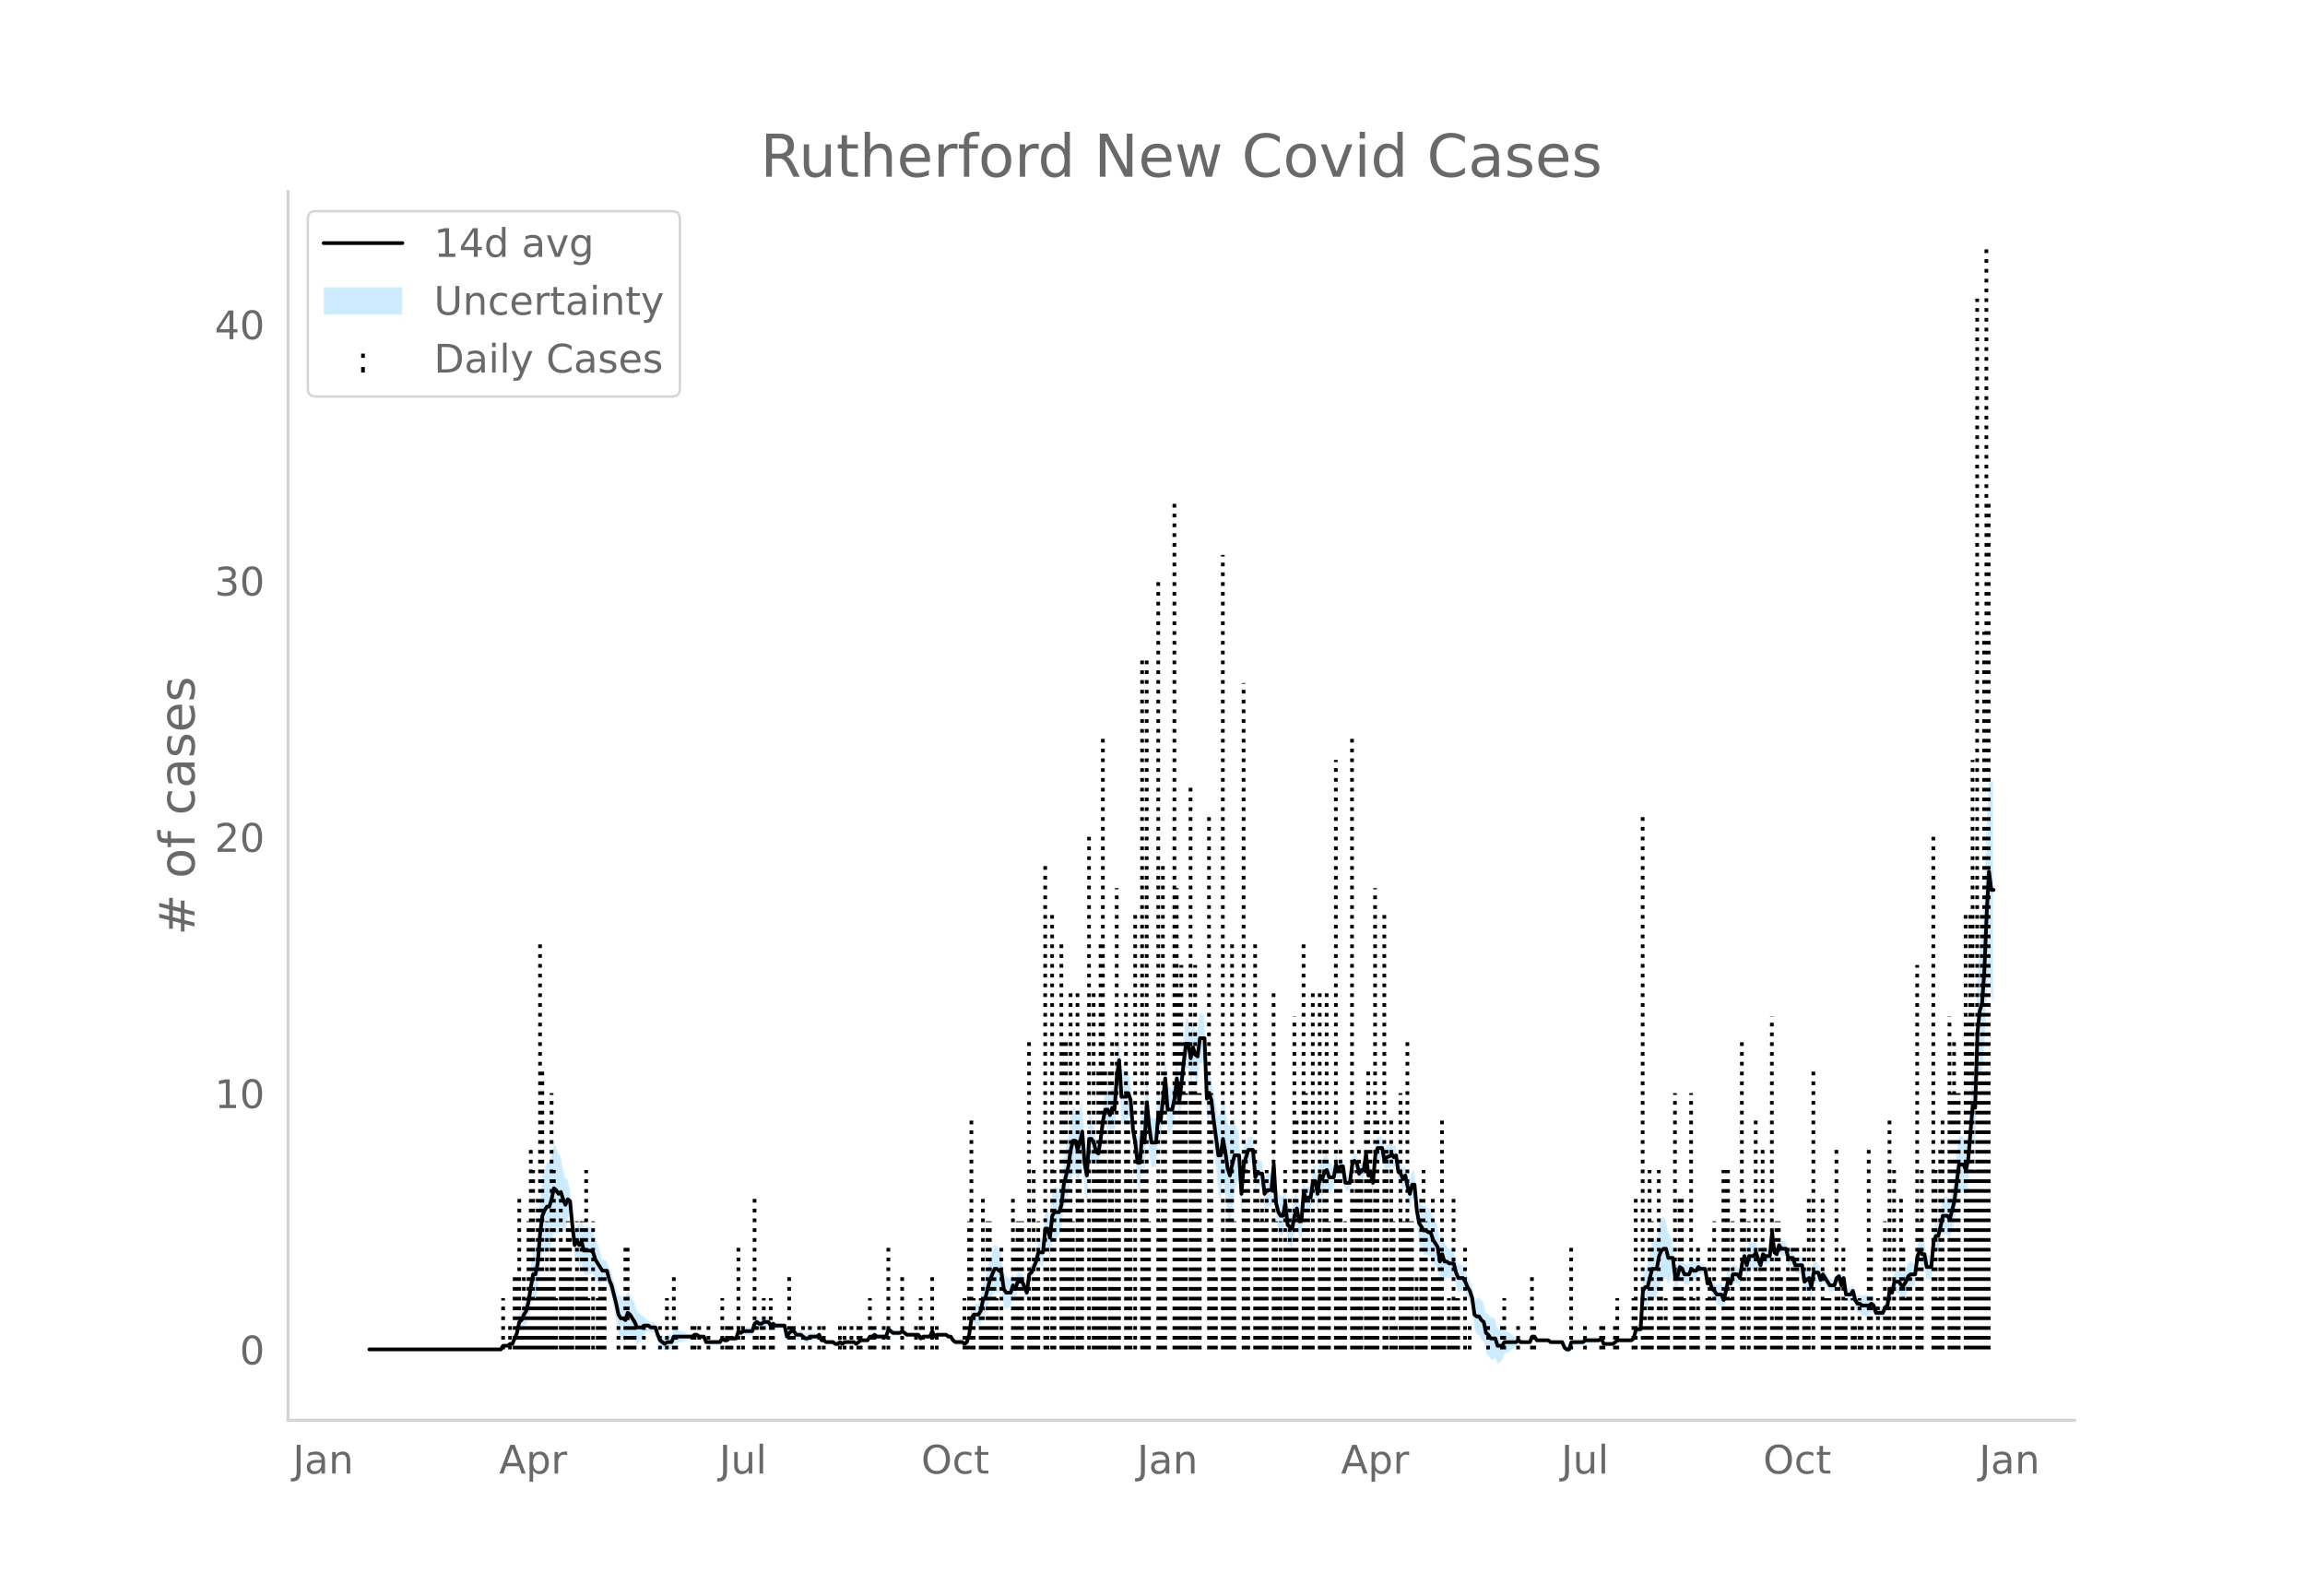 <svg height="864" viewBox="0 0 936 648" width="1248" xmlns="http://www.w3.org/2000/svg" xmlns:xlink="http://www.w3.org/1999/xlink"><defs><style>*{stroke-linecap:butt;stroke-linejoin:round}</style></defs><g id="figure_1"><path d="M0 648h936V0H0z" style="fill:#fff" id="patch_1"/><g id="axes_1"><path d="M117 576.72h725.4V77.76H117z" style="fill:none" id="patch_2"/><g id="PolyCollection_1"><defs><path d="M150.91-100.042H203.365l.937-1.09.937.143.936.094.937-.573.937.112.936-1.796.937-1.571.937-3.236.937.083.936-1.387.937-.766.937-2.796.936-4.563.937-3.652.937.98.937-3.433.936-9.803.937-5.22.937-.852.937-.678.936.18.937-2.779.937-4.496.936.066.937.052.937-2.465.937 1.136.936.401.937-4.917.937-2.553.937 8.97.936 10.14.937-.29.937 2.596.936-.811.937 4.489.937.135.937-.136.936-.306.937.052.937 2.503.937 1.035.936.267.937-.438.937-.617.936.208.937 4.06.937 2.74.937 4.253.936 4.759.937 5.67.937 2.32.936.317.937.774.937-3.27.937.373.936 1.1.937 1.08.937 1.643.937-1.105.936-1.01.937-1.965.937-1.021.936-.665.937.688.937.018.937-.018.936 3.258.937 2.37.937.86.937.946.936-.656.937.154.937.086.936-2.31.937-.178.937-.23.937-.296.936-.269.937-.351.937-.503.937-.062.936.016.937-.744.937-.156.936.598.937-.214.937-.411.937 2.641.936.214.937.146.937.104.937.073.936.048.937.025.937-1.517.936.71.937-.13.937-.898.937-.068.936-.078.937-.091.937-2.462.936.912.937-.547.937.111.937.043.936-.021.937-.087.937-2.611.937-.486.936.762h.937l.937-.762.936-.131.937-.27.937 1.43.937-.88.936.632.937-.139.937-.176.937-.234.936-.351.937 5.322.937-1.304.936-.666.937.047.937 1.584.937.017.936-.062.937.83.937.768.937.016.936-.857.937-.183.937-.282.936-.463.937-.751.937 2.328.937-.052.936.705.937.086.937.035.936-.012.937.842.937.095.937-.729.936.743.937-.821.937-.108.937-.15.936-.473.937-.06.937.695.936-.744.937-.661.937.062.937.05h.936l.937-1.28.937.16.937-.583.936.798.937.028.937.003.936-.02.937-.044.937-2.77.937.785.936.725.937-.057.937-.1.937-.157.936-.712.937.707.937.744.936-.045.937-.051.937-.057.937-.066.936-.075.937 1.539.937-.762.937.024.936.008.937-.008.937-2.145.936 2.12.937-.791h3.747l.937.75.936.002.937 1.597.937.992.937.179.936.136.937.105.937.707.937-.703.936-2.973.937-5.52.937-.505.936.685.937.514.937-.945.937-3.525.936-.096.937-2.955.937-2.868.937-1.568.936-1.78.937-.162.937.066.936-.09.937 6.105.937.942.937-.663.936-.822.937-3.848.937 1.134.937-3.362.936-.091.937-.005.937 2.175.936 2.011.937-7.705.937-.841.937-1.91.936-1.48.937-2.783.937.529.936.235.937-8.062.937.85.937 3.987.936-7.893.937-.766.937.018.937-.838.936-3.035.937-7.635.937-3.08.936-3.023.937-5.379.937-2.746.937.102.936 3.827.937-3.03.937-5.133.937 11.731.936 4.218.937-15.765.937-1.525.936-.398.937 2.622.937-.025.937-6.284.936-6.642.937-3.242.937.913.937 2.613.936-2.355.937 1.192.937-12.116.936-5.892.937 14.877.937-.137.937-.42.936-2.547.937 1.18.937 11.388.936 6.26.937 10.416.937 1.629.937-11.65.936 4.133.937-16.294.937 8.936.937 4.9.936-.31.937-.52.937-12.476.936 1.918.937-8.821.937-6.202.937 12.725.936-.775.937-1.158.937-4.343.937-7.777.936 9.664.937-7.079.937-8.454.936-6.55.937-.016.937 6.062.937-4.554.936 3.086.937.98.937-7.507.937-.524.936-1.052.937 24.531.937-1.727.936 2.875.937 9.972.937 9.217.937 9.93.936 1.534.937-6.09.937 5.553.937 7.374.936 3.382.937-5.987.937-6.482.936-4.456.937-1.08.937 14.96.937-14.047.936-4.335.937-3.447.937.094.936.088.937 10.92.937-2.279.937.84.936-.047.937 9.11.937-1.094.937.21.936.047.937-10.794.937 16.406.936 4.515.937 1.753.937-.213.937-6.343.936 9.612.937 1 .937.813.937-5.837.936-3.093.937 5.106.937-.224.936-11.96.937.614.937-.546.937.297.936-5.695.937.69.937 5.347.937-7.042.936 1.332.937-3.267.937-.671.936 2.863.937-.984.937-1.597.937-4.85.936 1.881.937-1.832.937-.647.936 6.74.937.047.937-.636.937-7.219.936-1.239.937.924.937 4.458.937-1.54.936-.069.937-6.258.937 8.93.936-.723.937 3.921.937-10.788.937-2.557.936.155.937-.08.937 5.21.937-1.449 1.873-.673v-.854l.937 1.373.936-.879.937 6.853.937.67.937 2.474.936-1.875.937 5.28.937 3.721.937-3.748.936-.242.937 11.717.937 6.683.936 2.463.937 2.014.937.158.937.383.936-.026.937 2.951.937 1.46.936.989.937 6.195.937-3.173.937 2.055.936-1.816.937.24.937-.135.937-.202.936 3.822.937 2.299.937-.18.936-.546.937 1.196.937 2.09.937 1.409.936 3.677.937 7.816.937 1.66.937.471.936 1.836.937.803.937 4.627.936.963.937 1.712.937-.155.937-.557.936 2.451.937-.686.937-.968.937-2.587.936-.369.937-.453.937-.688.936-.717.937-1 .937-1.04.937.482.936-.086.937-.11.937-.143.937-.094.936-2.063.937.048.937 1.485.936-.005.937-.01.937-.013.937-.018.936-.022.937.765H634.26l.936 2.421.937.936.937.212.937-3.004.936-.034.937-.036.937-.04.936-.045h.937l.937-.7.937.041.936.037.937.034.937.03.937-.092.936-.292.937-1.247.937 2.321.936.074.937.061.937.053.937.045.936-.744.937-.743h5.62l.937-.743.937-3 .937.371.936.22.937-12.217.937.418.936 1.217.937-2.414.937-2.423.937.78.936.365.937-4.716.937-2.029.937-1.037.936-.814.937 2.555.937-1.804.936-3.002.937 7.646.937-1.19.937-4.449.936.443.937 2.384.937.143.937.131.936-2.29.937.46.937-.52.936-2.249.937.43.937-.415.937-.597.936 6.345.937-.49.937 3.581.937 1.26.936 2.108.937.448.937.327.936 2.549.937-3.802.937-4.66.937 1.058.936-3.947.937-.251.937-.278.937 1.59.936-5.206.937-2.035.937 3.908.936-3.403.937.072.937-.161.937-2.154.936 2.314.937 1.934.937-4.906.936.57.937-.278.937-.415.937-9.166.936 8.08.937.744.937-3.777.937 1.519.936.015h.937l.937 3.78.936-.047.937-.294.937 3.32.937.268.936.228.937.195.937 6.784.937-.17.936-.412.937 4.016.937-6.25.936-.437.937-.618.937 2.837.937-2.586.936 1.039.937 1.395.937 1.42.937-.212.936-.4.937-2.982.937-.717.936 3.818.937-3.156.937 7.156.937.237.936.066.937-1.423.937 3.917.936 1.853.937.295.937 1.074.937.22.936.127.937-.261.937-1.38.937.502.936 2.18.937.108.937-.012.936-.133.937-2.963.937-.933.937-5.719.936 1.887.937-3.474.937.671.937.483.936 1.698.937.165.937-1.31.936-2.22.937-.887.937-.408.937-.745.936-7.202.937-2.014.937 1.9.937.02.936 5.108.937-.136.937-.18.936-9.94.937-1.816.937.205.937-3.111.936-3.547.937.423.937.013.936 1.724.937-3.186.937-3.107.937-6.253.936-6.328.937.22.937-.612.937 2.107.936-4.333.937-10.157.937-8.922.936 2.798.937-25.205.937-4.571.937-.356.936-10.264.937-18.212.937-11.658.937 10.066.936.986v-89.729l-.936.986-.937-4.802-.937 22.538-.937 27.877-.936 16.498-.937 5.592-.937 13.27-.937 35.753-.936-.176-.937 13.38-.937 12.145-.936 4.587-.937-2.354-.937-.612-.937.22-.936 8.54-.937 8.615-.937 4.327-.937 4.248-.936-1.25-.937.013-.937.423-.936 5.374-.937 4.323-.937.205-.937 2.645-.936 10.874-.937-.18-.937-.136-.936-5.299-.937.019-.937-1.073-.937 2.446-.936 7.666-.937-.745-.937-.408-.937.6-.936 2.24-.937 1.663-.937.166-.936-1.275-.937.482-.937.67-.937 5.448-.936-1.087-.937 7.662-.937.554-.937 1.498-.936-.134-.937-.012-.937.108-.936-3.767-.937-.985-.937.107-.937-.26-.936.126-.937.22-.937-.413-.937.295-.936-1.12-.937-3.517-.937 1.551-.936.066-.937.236-.937-6.225-.937 2.792-.936-3.616-.937.77-.937 2.964-.936-.4-.937-.21-.937-1.555-.937-1.578-.936-1.935-.937 1.874-.937-3.11-.937-.618-.936-.437-.937 5.644-.937-3.418-.936 1.075-.937 1.317-.937-6.597-.937.196-.936.228-.937.268-.937-2.628-.937-.294-.936-.047-.937-3.654h-.937l-.936.015-.937-1.455-.937 3.658-.937-.743-.936-8.275-.937 10.162-.937-.414-.937-.278-.936-.917-.937 4.014-.937-2.526-.936-3.633-.937.82-.937-.162-.937.072-.936 4.03-.937-3.525-.937 3.913-.936 6.688-.937-1.384-.937-.278-.937-.25-.936 3.486-.937-1.915-.937 4.26-.937 3.632-.936-1.911-.937.326-.937.449-.936-.867-.937-.226-.937-2.365-.937.996-.936-5.55-.937-.597-.937-.414-.937-1.057-.936.724-.937-.519-.937-1.026-.936 2.169-.937.131-.937.143-.937-2.076-.936-1.044-.937 2.985-.937.296-.937-8.708-.936-3.002-.937-1.804-.937-4.88-.936-.812-.937.449-.937 2.431-.937 5.691-.936.365-.937.78-.937 5.012-.937 5.02-.936 1.216-.937 3.392-.937 19.005-.936.22-.937.372-.937 4.433-.937.744H656.741l-.937.743-.936.743-.937.046-.937.052-.937.062-.936.073-.937-2.139-.937.24-.936-.292-.937-.092-.937.03-.937.034-.936.037-.937.04-.937.788h-.937l-.936-.044-.937-.041-.937-.037-.936-.033-.937 2.943-.937.212-.937-.551-.936-2.04h-4.684l-.937-.721-.936-.022-.937-.018-.937-.013-.937-.01-.936-.005-.937-1.49-.937.05-.936 2.397-.937-.095-.937-.143-.937-.11-.936-.086-.937-1.005-.937.448-.937-1-.936-.718-.937-.687-.937-.454-.936-.368-.937.386-.937-.968-.937-.686-.936-3.496-.937-.557-.937-.155-.937-1.262-.936-.524-.937-4.293-.937-.683-.936-1.138-.937.47-.937.174-.937-5.565-.936-2.27-.937-1.566-.937-2.369-.937-1.777-.936-.547-.937-.179-.937-2.162-.936-3.612-.937-.202-.937-.135-.937-1.247-.936-1.815-.937-3.893-.937 2.774-.937-5.698-.936-1.985-.937-1.514-.937-2.996-.936-.026-.937-1.104-.937.158-.937-.959-.936-.51-.937-3.725-.937-9.097-.936-.243-.937 3.686-.937-2.226-.937-3.64-.936 1.098-.937-1.986-.937-.817-.937-6.528-.936.607-.937-1.6v.633l-1.873.813-.937 1.526-.937-5.199-.937-.08-.936.156-.937 3.39-.937 11.513-.937-3.513-.936.764-.937-8.91-.937 7.122-.936-.07-.937 1.434-.937-4.462-.937-.563-.936 1.734-.937 7.65-.937-.637-.937.048-.936-6.641-.937-.648-.937 1.142-.936-2.58-.937 5.558-.937-1.597-.937-.984-.936-3.084-.937.816-.937 2.68-.936-1.642-.937 7.826-.937-5.06-.937.69-.936 7.685-.937.297-.937.941-.937-5.332-.936 11.827-.937-.224-.937-5.3-.936 2.853-.937 4.57-.937-.674-.937-.486-.936-8.23-.937 4.065-.937-.213-.937-1.22-.936-2.92-.937-14.815-.937 10.02-.936.047-.937.21-.937 1.88-.937-7.244-.936-.047-.937-.648-.937 2.183-.937-11.382-.936.087-.937.095-.937 2.5-.936 1.612-.937 9.742-.937-16.262-.937-1.082-.936-4.456-.937.953-.937 2.934-.936-2.565-.937-6.008-.937-4.853-.937 7.29-.936 1.534-.937-4.938-.937-4.164-.937-6.382-.936-3.072-.937 2.733-.937-24.532-.936-1.053-.937-.523-.937 7.361-.937-.508-.936-2.86-.937 4.366-.937-5.832-.937-.016-.936 8.317-.937 9.388-.937 7.789-.936-9.664-.937 8.577-.937 4.578-.937-1.158-.936-.776-.937-12.55-.937 10.153-.937 9.02-.936-4.029-.937 11.312-.937-.52-.936-.31-.937-8.48-.937-10.392-.937 16.415-.936-3.3-.937 12.137-.937 1.629-.937-5.938-.936-4.148-.937-12.4-.937-4.768-.936.427-.937-.42-.937-.137-.937-14.858-.936 7.488-.937 14.647-.937-.296-.936 3.593-.937-1.847-.937.912-.937 5.679-.936 8.226-.937 5.61-.937-1.512-.937-4.812-.936-3.372-.937-1.524-.937 13.97-.936-6.19-.937-13.543-.937 3.788-.937 2.917-.936-3.608-.937.102-.937 4.688-.937 8.003-.936 4.41-.937 4.354-.937 8.72-.936 2.912-.937-.839-.937.019-.937 2.208-.936 9.948-.937-3.448-.937.85-.937 11.267-.936.235-.937.528-.937 4.652-.936 2.98-.937 2.55-.937.646-.937 7.162-.936-2.449-.937-2.285-.937-.005-.936-.09-.937 2.584-.937-1.839-.937 2.099-.936-.823-.937-.662-.937-2.032-.937-7.276-.936-1.576-.937-1.421-.937-.162-.936 2.68-.937 2.892-.937 4.567-.937 4.478-.936 1.391-.937 5.396-.937 2.028-.937.514-.936.685-.937 2.47-.937 7.86-.936 2.973-.937.784-.937-.78-.937.106-.936.136-.937.178-.937-.494-.937-1.377-.936.003-.937-.737H380.407l-.937.694-.936-2.339-.937 2.315-.937-.008-.936.008-.937.024-.937.725-.937-1.434-.936-.076-.937-.065-.937-.058-.937-.05-.936-.045-.937-.744-.937-.779-.936.775-.937-.157-.937-.1-.937-.057-.936-.762-.937-.702-.937 3.178-.937-.045-.936-.02-.937.004-.937.028-.936-.69-.937.905-.937.16-.937 1.693h-.936l-.937.05-.937.062-.937.825-.936.744-.937-.793-.937-.06-.936-.472-.937-.15-.937-.108-.937.665-.936-.743-.937.757-.937.095-.937-.645-.936-.011-.937.034-.937.086-.936-.78-.937-.053-.937-2.132-.937.735-.936-.463-.937-.281-.937-.184-.936.63-.937.016-.937-.718-.937-.658-.936-.061-.937.016-.937-1.39-.937.048-.936.821-.937 1.67-.937-3.6-.936-.35-.937-.234-.937-.176-.937-.14-.936-.854-.937.607-.937-1.545-.937-.268-.936-.132-.937.725h-.937l-.936-.725-.937 1.001-.937 3.336-.937-.087-.936-.021-.937.043-.937.11-.937.94-.936-.574-.937 3.485-.937-.09-.936-.079-.937-.068-.937.588-.937-.129-.936-.777-.937 1.457-.937.025-.936.047-.937.073-.937.105-.937.145-.936.214-.937-1.818-.937-.412-.937-.214-.936-.889-.937-.156-.937.743-.936.016-.937-.062-.937-.502-.937-.352-.936-.269-.937-.297-.937-.23-.937-.176-.936 2.15-.937.085-.937.155-.936.83-.937-.54-.937-.628-.937-2.09-.936-2.689-.937-.018-.937.018-.937-.799-.936-.664-.937-1.022-.937-.477-.936-1.01-.937-1.105-.937-2.818-.937-1.893-.936-1.874-.937-1.114-.937 2.677-.937-.713-.936.318-.937-.655-.937-3.25-.936-2.674-.937-3.181-.937-1.72-.937-3.375-.936.209-.937-.618-.937-3.411-.936-2.706-.937-1.94-.937-3.443-.937-1.435-.936-.306-.937-.136-.937.135-.937-2.945-.936 2.163-.937-.379-.937 2.685-.936-6.214-.937-10.36-.937-4.039-.937-.457-.936-4.059-.937-4.81-.937-.979-.937-2.922-.936-1.42-.937 4.424-.937 3.168-.936.18-.937 2.295-.937 3.61-.937 9.647-.936 13.986-.937 5.487-.937.98-.937 6.755-.936 7.331-.937 4.638-.937 2.208-.936 3.073-.937 1.57-.937 5.685-.937 2.89-.936 2.664-.937.111-.937.914-.936.094-.937.142-.937 1.884H150.91z" id="m799972608f" style="stroke:#fff;stroke-opacity:.2"/></defs><g clip-path="url(#p42e0d5f705)"><use style="fill:#089fff;fill-opacity:.2;stroke:#fff;stroke-opacity:.2" xlink:href="#m799972608f" y="648"/></g></g><g id="LineCollection_1"><path clip-path="url(#p42e0d5f705)" d="M204.303 547.958v-20.814M207.113 547.958v-10.407M208.986 547.958v-31.222M209.923 547.958v-31.222M210.86 547.958v-62.444M211.797 547.958v-10.407M212.733 547.958v-31.222M213.67 547.958v-20.814M214.607 547.958v-52.037M215.543 547.958V464.7M216.48 547.958v-72.851M217.417 547.958v-20.814M218.354 547.958v-62.444M219.29 547.958V381.44M220.227 547.958V433.477M221.164 547.958v-31.222M222.1 547.958v-52.037M223.037 547.958v-31.222M223.974 547.958V443.884M224.91 547.958v-72.851M225.847 547.958v-20.814M227.72 547.958v-62.444M228.658 547.958v-41.63M229.594 547.958v-41.63M230.531 547.958v-52.037M231.468 547.958v-52.037M232.405 547.958v-31.222M234.278 547.958v-52.037M235.215 547.958v-31.222M236.151 547.958v-52.037M237.088 547.958v-52.037M238.025 547.958v-72.851M238.962 547.958v-20.814M240.835 547.958v-52.037M242.709 547.958v-20.814M243.645 547.958v-31.222M244.582 547.958v-31.222M245.519 547.958v-31.222M251.14 547.958v-10.407M253.95 547.958v-41.63M254.886 547.958v-41.63M255.823 547.958v-10.407M256.76 547.958v-10.407M257.696 547.958v-10.407M261.443 547.958v-10.407M268 547.958v-10.407M270.81 547.958v-20.814M273.62 547.958v-31.222M274.557 547.958v-10.407M281.114 547.958v-10.407M282.051 547.958v-10.407M283.924 547.958v-10.407M287.671 547.958v-10.407M293.292 547.958v-20.814M295.165 547.958v-10.407M296.102 547.958v-10.407M297.039 547.958v-10.407M299.849 547.958v-41.63M301.722 547.958v-10.407M306.406 547.958v-62.444M307.343 547.958v-10.407M309.216 547.958v-10.407M310.153 547.958v-20.814M312.963 547.958v-20.814M313.9 547.958v-10.407M320.457 547.958v-31.222M321.393 547.958v-10.407M322.33 547.958v-10.407M326.077 547.958v-10.407M328.887 547.958v-10.407M332.634 547.958v-10.407M334.508 547.958v-10.407M341.065 547.958v-10.407M342.938 547.958v-10.407M345.748 547.958v-10.407M348.558 547.958v-10.407M349.495 547.958v-10.407M353.242 547.958v-20.814M354.179 547.958v-10.407M355.116 547.958v-10.407M358.862 547.958v-10.407M360.736 547.958v-41.63M366.356 547.958v-31.222M371.977 547.958v-10.407M373.85 547.958v-20.814M374.787 547.958v-10.407M378.534 547.958v-31.222M380.407 547.958v-10.407M391.648 547.958v-20.814M392.585 547.958v-10.407M393.521 547.958v-52.037M394.458 547.958v-93.666M395.395 547.958v-20.814M398.205 547.958v-20.814M399.142 547.958v-62.444M400.078 547.958v-10.407M401.015 547.958v-52.037M401.952 547.958v-52.037M402.889 547.958v-31.222M403.825 547.958v-31.222M404.762 547.958v-20.814M406.635 547.958v-41.63M411.32 547.958v-62.444M412.256 547.958v-41.63M413.193 547.958v-52.037M414.13 547.958v-52.037M415.066 547.958v-52.037M417.876 547.958V423.07M418.813 547.958v-10.407M419.75 547.958v-72.851M420.686 547.958v-31.222M421.623 547.958v-52.037M424.433 547.958v-197.74M425.37 547.958v-41.63M427.243 547.958V371.032M428.18 547.958v-72.851M430.99 547.958V381.44M431.927 547.958V423.07M432.864 547.958V423.07M433.8 547.958V464.7M434.737 547.958V402.255M435.674 547.958v-52.037M437.547 547.958V402.255M438.484 547.958V464.7M439.42 547.958v-62.444M442.231 547.958V339.81M444.104 547.958V402.255M445.041 547.958v-72.851M445.978 547.958V433.477M446.915 547.958V381.44M447.851 547.958V298.181M448.788 547.958V433.477M450.662 547.958V433.477M451.598 547.958V423.07M452.535 547.958v-52.037M453.472 547.958V360.625M454.408 547.958v-93.666M457.219 547.958V402.255M458.155 547.958v-93.666M459.092 547.958v-72.851M460.965 547.958V371.032M463.776 547.958v-281M464.712 547.958v-72.851M465.65 547.958v-281M466.586 547.958v-52.037M470.333 547.958V235.736M471.27 547.958v-52.037M472.206 547.958v-197.74M473.143 547.958V433.477M476.89 547.958V204.514M477.827 547.958V360.625M478.763 547.958V402.255M479.7 547.958v-156.11M480.637 547.958V423.07M481.573 547.958V443.884M483.447 547.958V318.995M484.384 547.958V433.477M485.32 547.958v-156.11M486.257 547.958V443.884M487.194 547.958V443.884M490.94 547.958V329.403M491.877 547.958V443.884M492.814 547.958v-41.63M493.75 547.958v-31.222M496.561 547.958v-322.63M497.498 547.958v-41.63M498.435 547.958v-62.444M499.371 547.958v-62.444M500.308 547.958V381.44M501.245 547.958v-52.037M504.992 547.958V277.366M505.928 547.958V464.7M506.865 547.958v-72.851M509.675 547.958V381.44M510.612 547.958v-72.851M511.549 547.958v-52.037M512.485 547.958v-62.444M513.422 547.958v-52.037M514.359 547.958v-72.851M517.169 547.958V402.255M518.106 547.958v-52.037M519.042 547.958v-31.222M519.98 547.958v-52.037M521.853 547.958v-72.851M522.79 547.958v-41.63M523.726 547.958v-62.444M524.663 547.958v-41.63M525.6 547.958V412.662M526.536 547.958v-93.666M529.346 547.958V381.44M530.283 547.958V443.884M531.22 547.958v-62.444M532.157 547.958v-31.222M533.093 547.958V402.255M535.904 547.958V402.255M536.84 547.958v-41.63M537.777 547.958V464.7M538.714 547.958V402.255M539.65 547.958v-52.037M542.46 547.958v-239.37M543.397 547.958v-72.851M544.334 547.958V464.7M545.27 547.958v-31.222M546.207 547.958v-52.037M549.018 547.958V298.181M549.954 547.958v-62.444M550.891 547.958v-72.851M551.828 547.958V464.7M552.765 547.958v-72.851M554.638 547.958v-93.666M555.575 547.958V433.477M556.511 547.958V464.7M557.448 547.958v-31.222M558.385 547.958V360.625M559.322 547.958v-93.666M562.132 547.958V371.032M563.069 547.958V464.7M564.942 547.958V464.7M564.942 547.958v-93.666M565.879 547.958v-52.037M566.815 547.958v-10.407M568.689 547.958V443.884M569.626 547.958v-52.037M570.562 547.958v-52.037M571.5 547.958V423.07M572.436 547.958v-52.037M573.373 547.958v-52.037M575.246 547.958v-31.222M576.183 547.958v-10.407M577.12 547.958v-62.444M578.056 547.958v-72.851M578.993 547.958v-52.037M581.803 547.958v-62.444M582.74 547.958v-31.222M583.676 547.958v-31.222M584.613 547.958v-41.63M585.55 547.958v-93.666M586.487 547.958v-10.407M588.36 547.958v-20.814M589.297 547.958v-10.407M590.234 547.958v-62.444M591.17 547.958v-20.814M592.107 547.958v-20.814M594.917 547.958v-41.63M596.79 547.958v-10.407M604.284 547.958v-10.407M609.905 547.958v-10.407M610.842 547.958v-20.814M616.462 547.958v-10.407M622.082 547.958v-31.222M623.019 547.958v-10.407M638.007 547.958v-41.63M643.627 547.958v-10.407M650.184 547.958v-10.407M651.12 547.958v-10.407M655.804 547.958v-10.407M656.741 547.958v-20.814M663.298 547.958v-20.814M664.235 547.958v-62.444M667.045 547.958V329.403M667.982 547.958v-20.814M668.918 547.958v-10.407M669.855 547.958v-72.851M670.792 547.958v-52.037M673.602 547.958v-72.851M674.539 547.958v-31.222M675.476 547.958v-10.407M676.412 547.958v-20.814M677.349 547.958v-10.407M680.16 547.958V443.884M681.096 547.958v-31.222M682.033 547.958v-62.444M682.97 547.958v-62.444M683.906 547.958v-20.814M686.716 547.958V443.884M687.653 547.958v-20.814M688.59 547.958v-10.407M689.526 547.958v-41.63M693.273 547.958v-20.814M694.21 547.958v-41.63M695.147 547.958v-20.814M696.084 547.958v-52.037M699.83 547.958v-72.851M700.767 547.958v-72.851M701.704 547.958v-72.851M702.64 547.958v-20.814M703.577 547.958v-52.037M707.324 547.958V423.07M708.26 547.958v-62.444M710.134 547.958v-52.037M712.945 547.958v-93.666M713.881 547.958v-31.222M714.818 547.958v-41.63M715.755 547.958V464.7M716.691 547.958v-41.63M719.502 547.958V412.662M720.438 547.958v-10.407M721.375 547.958v-52.037M722.312 547.958v-52.037M723.249 547.958v-31.222M726.059 547.958v-41.63M726.995 547.958v-31.222M727.932 547.958v-41.63M728.869 547.958v-41.63M729.806 547.958v-41.63M732.616 547.958v-41.63M733.553 547.958v-20.814M734.49 547.958v-62.444M736.363 547.958V433.477M740.11 547.958v-62.444M741.046 547.958v-20.814M741.983 547.958v-20.814M742.92 547.958v-20.814M745.73 547.958V464.7M746.667 547.958v-31.222M747.603 547.958v-10.407M748.54 547.958v-41.63M749.477 547.958v-20.814M752.287 547.958v-20.814M753.224 547.958v-10.407M755.097 547.958v-20.814M756.034 547.958v-10.407M758.844 547.958V464.7M759.78 547.958v-41.63M762.591 547.958v-20.814M765.401 547.958v-52.037M766.338 547.958v-20.814M767.275 547.958v-93.666M769.148 547.958v-72.851M771.958 547.958v-62.444M772.895 547.958v-41.63M773.832 547.958v-20.814M774.768 547.958v-31.222M775.705 547.958v-31.222M778.515 547.958v-156.11M779.452 547.958v-52.037M780.389 547.958v-72.851M785.072 547.958V339.81M786.01 547.958v-72.851M786.946 547.958v-20.814M787.883 547.958V464.7M788.82 547.958v-93.666M791.63 547.958V412.662M792.566 547.958V443.884M793.503 547.958V423.07M794.44 547.958V443.884M795.376 547.958V443.884M798.187 547.958V371.032M799.123 547.958V412.662M800.06 547.958V371.032M800.997 547.958v-239.37M801.933 547.958v-72.851M802.87 547.958V121.255M803.807 547.958V423.07M804.744 547.958V371.032M805.68 547.958V256.551M806.617 547.958V100.44M807.554 547.958V204.514M809.427 547.958" style="fill:none;stroke:#000;stroke-dasharray:1.5,2.475;stroke-dashoffset:0;stroke-width:1.5"/></g><path clip-path="url(#p42e0d5f705)" d="M149.973 547.958h53.393l.937-1.486h1.873l.937-.744h.937l1.873-4.46.937-4.46.937-.744.936-2.23.937-1.487.937-3.717.936-5.947.937-5.204h.937l.937-4.46.936-11.894.937-7.434.937-2.23.937-1.487h.936l.937-2.973.937-4.46.936.743.937 1.487.937-.744.937 2.974.936 2.23.937-2.23.937.743.937 9.664.936 8.177.937-1.486.937 1.486.936-1.486.937 3.716h2.81l.937.744.937 2.973 2.81 4.46h1.873l.937 3.718.937 2.23 1.873 7.434.937 4.46.937 1.487h.936l.937.743.937-2.973.937.743 1.873 2.974.937 2.23h1.873l.937-.744h1.873l.937.744h1.874l.936 2.973.937 2.23 1.874 1.487.936-.743h1.874l.936-2.23h7.494l.937-.744h.937l.936.744h1.874l.937 2.23h5.62l.937-1.487.936.743h.937l.937-.743h2.81l.937-2.974.936.744.937-.744h3.747l.937-2.973.937-.743.936.743h.937l.937-.743h1.873l.937 1.486.937-.743.936.743h3.747l.937 4.46.937-1.486.936-.744h.937l.937 1.487h1.873l1.874 1.487h.937l.936-.743h2.81l.937-.744.937 2.23h.937l.936.744h2.81l.937.743h.937l.937-.743.936.743.937-.743h3.747l.937.743 1.873-1.487h2.81l.937-1.486h.937l.937-.744.936.744h3.747l.937-2.974 1.873 1.487h2.81l.937-.744 1.874 1.487h4.683l.937 1.487.937-.743h2.81l.937-2.23.936 2.23.937-.744h3.747l.937.744h.936l.937 1.486.937.744h2.81l.937.743.937-.743.936-2.974.937-6.69.937-1.487h1.873l.937-1.487.937-4.46.936-.743 1.874-7.434 1.873-4.46h.937l1.873 1.486.937 6.69.937 1.487h1.873l.937-2.973.937 1.487.937-2.974h1.873l1.873 4.46.937-7.434.937-.743 1.873-4.46.937-3.717h1.873l.937-9.664h.937l.937 3.717.936-8.92.937-1.488h1.874l.936-2.973.937-8.177 1.873-7.434.937-6.69.937-3.718h.937l.936 3.717.937-2.973.937-4.46.937 12.637.936 5.204.937-14.868h.937l.936 1.487.937 3.717.937.743.937-5.947.936-7.434.937-4.46h.937l.937 2.23.936-2.974.937.744.937-13.381.936-6.69.937 14.867h1.874l.936-1.487.937 2.974.937 11.894.936 5.204.937 8.177h.937l.937-11.894.936 3.717.937-16.355.937 9.664.937 6.69h1.873l.937-11.893.936 2.973 1.874-17.098.937 12.638h1.873l.937-4.46.937-8.178.936 9.664.937-7.434.937-8.92.936-7.434h.937l.937 5.947.937-4.46.936 2.973.937.744.937-7.434h1.873l.937 24.531.937-2.23.936 2.974.937 8.177 1.874 14.124h.936l.937-6.69.937 5.204.937 6.69.936 2.974.937-4.46.937-3.718h1.873l.937 15.612.937-11.895 1.873-5.947h1.873l.937 11.151.937-2.23.937.743h.936l.937 8.178.937-1.487h1.873l.937-10.408.937 15.611.936 3.717.937 1.487h.937l.937-5.204.936 8.921 1.874 1.487.937-5.204.936-2.973.937 5.203h.937l.936-11.894.937 2.974.937-.744h.937l.936-6.69h.937l.937 5.204.937-7.434.936 1.486.937-2.973.937-.743.936 2.973h1.874l.937-5.204.936 2.23.937-1.486h.937l.936 6.69h1.874l.937-7.434.936-1.486.937.743.937 4.46.937-1.486h.936l.937-6.691.937 8.92.936-.743.937 3.717.937-11.15.937-2.974h1.873l.937 5.204.937-1.487 1.873-.744v-.743l.937 1.487.936-.744.937 6.69.937.744.937 2.23.936-1.486.937 4.46.937 2.974.937-3.717h.936l.937 10.407.937 5.204 1.873 2.973h.937l.937.744h.936l.937 2.973 1.873 2.974.937 5.947.937-2.974.937 2.974h.936l.937.743h1.874l.936 3.717.937 2.23h1.873l.937 1.487.937 2.23.937 1.487.936 2.974.937 6.69.937.743h.937l.936 1.487.937.744.937 4.46.936.743.937 1.487h1.874l.936 2.974h1.874l.937-1.487h4.683l.937-.744.937.744h3.747l.936-2.23h.937l.937 1.486h4.683l.937.744h4.684l.936 2.23.937.743h.937l.937-2.973h4.683l.937-.744h5.62l.937-.743.937 2.23h3.747l1.873-1.487h5.62l.937-.743.937-3.717h1.873l.937-15.611.937-1.487h.936l1.874-7.434h1.873l.937-5.203.937-2.23.937-.744h.936l.937 3.717h1.873l.937 8.177.937-.743.937-3.717.936.743.937 2.23h1.874l.936-2.23.937.744h.937l.936-1.487.937.743h1.874l.936 5.947.937-.743.937 2.974.937.743.936 1.487h1.874l.936 2.23.937-3.717.937-4.46.937 1.486.936-3.717h1.874l.937 1.487.936-5.947.937-2.973.937 3.717.936-3.717h1.874l.937-1.487.936 2.973.937 2.23.937-4.46.936.744h1.874l.937-9.664.936 8.177.937.743.937-3.717.937 1.487h1.873l.937 3.717h1.873l.937 2.974h2.81l.937 6.69 1.873-1.487.937 3.717.937-5.947h1.873l.937 2.974.937-2.23 2.81 4.46h1.873l.937-2.974.937-.743.936 3.717.937-2.974.937 6.69h1.873l.937-1.486.937 3.717.936 1.487h.937l.937.743h2.81l.937-.743.937.743.936 2.974h2.81l.937-2.23.937-.744.937-6.69.936 1.486.937-4.46h1.874l.936 1.487h.937l.937-1.487.936-2.23.937-.744h1.874l.936-7.433.937-2.23.937 1.486h.937l.936 5.204h1.874l.936-10.407.937-2.23h.937l.937-3.718.936-4.46h1.874l.936 1.487 1.874-7.434 1.873-14.868h1.874l.937 2.23.936-4.46 1.874-22.301.936 1.486.937-30.478.937-8.921.937-2.974.936-13.38.937-23.046.937-17.097.937 7.433h.936" style="fill:none;stroke:#000;stroke-linecap:round;stroke-width:1.5" id="line2d_1"/><path d="M117 576.72V77.76" style="fill:none;stroke:#d3d3d3;stroke-linecap:square;stroke-linejoin:miter;stroke-width:1.25" id="patch_3"/><path d="M117 576.72h725.4" style="fill:none;stroke:#d3d3d3;stroke-linecap:square;stroke-linejoin:miter;stroke-width:1.25" id="patch_4"/><g id="matplotlib.axis_1"><g id="xtick_1"><g style="fill:#696969" transform="matrix(.16 0 0 -.16 118.906 598.378)" id="text_1"><defs><path d="M9.813 72.906h9.859V5.078q0-13.187-5-19.14-5-5.954-16.094-5.954h-3.75v8.297h3.078q6.531 0 9.219 3.672Q9.813-4.39 9.813 5.078z" id="DejaVuSans-74"/><path d="M34.281 27.484q-10.89 0-15.093-2.484-4.204-2.484-4.204-8.5 0-4.781 3.157-7.594 3.156-2.797 8.562-2.797 7.485 0 12 5.297 4.516 5.297 4.516 14.078v2zm17.922 3.72V0H43.22v8.297Q40.14 3.328 35.547.953q-4.594-2.375-11.234-2.375-8.391 0-13.36 4.719Q6 8.016 6 15.922q0 9.219 6.172 13.906 6.187 4.688 18.437 4.688h12.61v.89q0 6.203-4.078 9.594-4.078 3.39-11.453 3.39-4.688 0-9.141-1.124-4.438-1.125-8.531-3.375v8.312q4.921 1.906 9.562 2.844 4.64.953 9.031.953 11.875 0 17.735-6.156 5.86-6.14 5.86-18.64z" id="DejaVuSans-97"/><path d="M54.89 33.016V0h-8.984v32.719q0 7.765-3.031 11.61-3.031 3.858-9.078 3.858-7.281 0-11.484-4.64-4.204-4.625-4.204-12.64V0H9.08v54.688h9.03v-8.5q3.235 4.937 7.594 7.374Q30.078 56 35.797 56q9.422 0 14.25-5.828 4.844-5.828 4.844-17.156z" id="DejaVuSans-110"/></defs><use xlink:href="#DejaVuSans-74"/><use x="29.492" xlink:href="#DejaVuSans-97"/><use x="90.771" xlink:href="#DejaVuSans-110"/></g></g><g id="xtick_2"><g style="fill:#696969" transform="matrix(.16 0 0 -.16 202.64 598.378)" id="text_2"><defs><path d="M34.188 63.188 20.797 26.906h26.812zm-5.579 9.718h11.188L67.578 0h-10.25l-6.64 18.703h-32.86L11.188 0H.78z" id="DejaVuSans-65"/><path d="M18.11 8.203v-29H9.077v75.484h9.031v-8.296q2.844 4.875 7.157 7.234Q29.594 56 35.594 56q9.968 0 16.187-7.906 6.235-7.907 6.235-20.797T51.78 6.484q-6.218-7.906-16.187-7.906-6 0-10.328 2.375-4.313 2.375-7.157 7.25zm30.578 19.094q0 9.906-4.079 15.547-4.078 5.64-11.203 5.64-7.14 0-11.218-5.64-4.079-5.64-4.079-15.547 0-9.906 4.078-15.547 4.079-5.64 11.22-5.64 7.124 0 11.202 5.64t4.078 15.547z" id="DejaVuSans-112"/><path d="M41.11 46.297q-1.516.875-3.297 1.281Q36.03 48 33.89 48q-7.625 0-11.703-4.953-4.079-4.953-4.079-14.234V0H9.08v54.688h9.03v-8.5q2.844 4.984 7.375 7.39Q30.031 56 36.531 56q.922 0 2.047-.125 1.125-.11 2.484-.36z" id="DejaVuSans-114"/></defs><use xlink:href="#DejaVuSans-65"/><use x="68.408" xlink:href="#DejaVuSans-112"/><use x="131.885" xlink:href="#DejaVuSans-114"/></g></g><g id="xtick_3"><g style="fill:#696969" transform="matrix(.16 0 0 -.16 292.07 598.378)" id="text_3"><defs><path d="M8.5 21.578v33.11h8.984V21.922q0-7.766 3.016-11.656 3.031-3.875 9.094-3.875 7.265 0 11.484 4.64 4.234 4.64 4.234 12.656v31h8.985V0h-8.984v8.406Q42.047 3.422 37.718 1q-4.313-2.422-10.032-2.422-9.421 0-14.312 5.86Q8.5 10.296 8.5 21.578zM31.11 56z" id="DejaVuSans-117"/><path d="M9.422 75.984h8.984V0H9.422z" id="DejaVuSans-108"/></defs><use xlink:href="#DejaVuSans-74"/><use x="29.492" xlink:href="#DejaVuSans-117"/><use x="92.871" xlink:href="#DejaVuSans-108"/></g></g><g id="xtick_4"><g style="fill:#696969" transform="matrix(.16 0 0 -.16 374.068 598.378)" id="text_4"><defs><path d="M39.406 66.219q-10.75 0-17.078-8.016-6.312-8-6.312-21.828 0-13.766 6.312-21.781 6.328-8 17.078-8 10.735 0 17.016 8 6.281 8.015 6.281 21.781 0 13.828-6.281 21.828-6.281 8.016-17.016 8.016zm0 8q15.328 0 24.5-10.281 9.188-10.282 9.188-27.563 0-17.234-9.188-27.516-9.172-10.28-24.5-10.28-15.375 0-24.593 10.25-9.204 10.265-9.204 27.546t9.204 27.563q9.218 10.28 24.593 10.28z" id="DejaVuSans-79"/><path d="M48.781 52.594v-8.407q-3.812 2.11-7.64 3.157-3.828 1.047-7.735 1.047-8.75 0-13.593-5.547-4.829-5.532-4.829-15.547 0-10.016 4.829-15.563 4.843-5.53 13.593-5.53 3.907 0 7.735 1.046 3.828 1.047 7.64 3.156V2.094Q45.016.344 40.984-.531q-4.015-.89-8.562-.89-12.36 0-19.64 7.765-7.266 7.765-7.266 20.953 0 13.375 7.343 21.031Q20.22 56 33.016 56q4.14 0 8.093-.86 3.953-.843 7.672-2.546z" id="DejaVuSans-99"/><path d="M18.313 70.219V54.688h18.5v-6.985h-18.5V18.016q0-6.688 1.828-8.594 1.828-1.906 7.453-1.906h9.218V0h-9.218q-10.407 0-14.36 3.875-3.953 3.89-3.953 14.14v29.688H2.687v6.984h6.594V70.22z" id="DejaVuSans-116"/></defs><use xlink:href="#DejaVuSans-79"/><use x="78.711" xlink:href="#DejaVuSans-99"/><use x="133.691" xlink:href="#DejaVuSans-116"/></g></g><g id="xtick_5"><g style="fill:#696969" transform="matrix(.16 0 0 -.16 461.747 598.378)" id="text_5"><use xlink:href="#DejaVuSans-74"/><use x="29.492" xlink:href="#DejaVuSans-97"/><use x="90.771" xlink:href="#DejaVuSans-110"/></g></g><g id="xtick_6"><g style="fill:#696969" transform="matrix(.16 0 0 -.16 544.545 598.378)" id="text_6"><use xlink:href="#DejaVuSans-65"/><use x="68.408" xlink:href="#DejaVuSans-112"/><use x="131.885" xlink:href="#DejaVuSans-114"/></g></g><g id="xtick_7"><g style="fill:#696969" transform="matrix(.16 0 0 -.16 633.974 598.378)" id="text_7"><use xlink:href="#DejaVuSans-74"/><use x="29.492" xlink:href="#DejaVuSans-117"/><use x="92.871" xlink:href="#DejaVuSans-108"/></g></g><g id="xtick_8"><g style="fill:#696969" transform="matrix(.16 0 0 -.16 715.973 598.378)" id="text_8"><use xlink:href="#DejaVuSans-79"/><use x="78.711" xlink:href="#DejaVuSans-99"/><use x="133.691" xlink:href="#DejaVuSans-116"/></g></g><g id="xtick_9"><g style="fill:#696969" transform="matrix(.16 0 0 -.16 803.652 598.378)" id="text_9"><use xlink:href="#DejaVuSans-74"/><use x="29.492" xlink:href="#DejaVuSans-97"/><use x="90.771" xlink:href="#DejaVuSans-110"/></g></g></g><g id="matplotlib.axis_2"><g id="ytick_1"><g style="fill:#696969" transform="matrix(.16 0 0 -.16 97.32 554.037)" id="text_10"><defs><path d="M31.781 66.406q-7.61 0-11.453-7.5Q16.5 51.422 16.5 36.375q0-14.984 3.828-22.484 3.844-7.5 11.453-7.5 7.672 0 11.5 7.5 3.844 7.5 3.844 22.484 0 15.047-3.844 22.531-3.828 7.5-11.5 7.5zm0 7.813q12.266 0 18.735-9.703 6.468-9.688 6.468-28.141 0-18.406-6.468-28.11-6.47-9.687-18.735-9.687-12.25 0-18.718 9.688-6.47 9.703-6.47 28.109 0 18.453 6.47 28.14Q19.53 74.22 31.78 74.22z" id="DejaVuSans-48"/></defs><use xlink:href="#DejaVuSans-48"/></g></g><g id="ytick_2"><g style="fill:#696969" transform="matrix(.16 0 0 -.16 87.14 449.963)" id="text_11"><defs><path d="M12.406 8.297h16.11v55.625l-17.532-3.516v8.985l17.438 3.515h9.86V8.296H54.39V0H12.406z" id="DejaVuSans-49"/></defs><use xlink:href="#DejaVuSans-49"/><use x="63.623" xlink:href="#DejaVuSans-48"/></g></g><g id="ytick_3"><g style="fill:#696969" transform="matrix(.16 0 0 -.16 87.14 345.889)" id="text_12"><defs><path d="M19.188 8.297h34.421V0H7.33v8.297q5.609 5.812 15.296 15.594 9.703 9.797 12.188 12.64 4.734 5.313 6.609 9 1.89 3.688 1.89 7.25 0 5.813-4.078 9.469-4.078 3.672-10.625 3.672-4.64 0-9.797-1.61-5.14-1.609-11-4.89v9.969Q13.767 71.78 18.938 73q5.188 1.219 9.485 1.219 11.328 0 18.062-5.672 6.735-5.656 6.735-15.125 0-4.5-1.688-8.531-1.672-4.016-6.125-9.485-1.218-1.422-7.765-8.187-6.532-6.766-18.453-18.922z" id="DejaVuSans-50"/></defs><use xlink:href="#DejaVuSans-50"/><use x="63.623" xlink:href="#DejaVuSans-48"/></g></g><g id="ytick_4"><g style="fill:#696969" transform="matrix(.16 0 0 -.16 87.14 241.815)" id="text_13"><defs><path d="M40.578 39.313Q47.656 37.797 51.625 33q3.984-4.781 3.984-11.813 0-10.78-7.422-16.703-7.421-5.906-21.093-5.906-4.578 0-9.438.906-4.86.907-10.031 2.72v9.515q4.094-2.39 8.969-3.61 4.89-1.218 10.218-1.218 9.266 0 14.125 3.656 4.86 3.656 4.86 10.64 0 6.454-4.516 10.079-4.515 3.64-12.562 3.64h-8.5v8.11h8.89q7.266 0 11.125 2.906 3.86 2.906 3.86 8.375 0 5.61-3.985 8.61-3.968 3.015-11.39 3.015-4.063 0-8.703-.89-4.641-.876-10.203-2.72v8.782q5.624 1.562 10.53 2.344 4.907.78 9.25.78 11.235 0 17.766-5.109 6.547-5.093 6.547-13.78 0-6.063-3.468-10.235-3.47-4.172-9.86-5.782z" id="DejaVuSans-51"/></defs><use xlink:href="#DejaVuSans-51"/><use x="63.623" xlink:href="#DejaVuSans-48"/></g></g><g id="ytick_5"><g style="fill:#696969" transform="matrix(.16 0 0 -.16 87.14 137.741)" id="text_14"><defs><path d="M37.797 64.313 12.89 25.39h24.906zm-2.594 8.593H47.61V25.391h10.407v-8.203H47.609V0h-9.812v17.188H4.89v9.515z" id="DejaVuSans-52"/></defs><use xlink:href="#DejaVuSans-52"/><use x="63.623" xlink:href="#DejaVuSans-48"/></g></g><g style="fill:#696969" transform="matrix(0 -.2 -.2 0 78.98 379.813)" id="text_15"><defs><path d="M51.125 44H36.922l-4.11-16.313h14.313zm-7.328 27.781-5.078-20.265h14.265L58.11 71.78h7.813L60.89 51.516h15.234V44h-17.14l-4-16.313h15.53V20.22H53.079L48 0h-7.813l5.032 20.219H30.906L25.875 0h-7.86l5.079 20.219H7.719v7.468h17.187L29 44H13.281v7.516h17.625l4.985 20.265z" id="DejaVuSans-35"/><path d="M30.61 48.39q-7.22 0-11.422-5.64-4.204-5.64-4.204-15.453 0-9.813 4.172-15.453 4.188-5.64 11.453-5.64 7.188 0 11.375 5.655 4.203 5.672 4.203 15.438 0 9.719-4.203 15.406-4.187 5.688-11.375 5.688zm0 7.61q11.718 0 18.406-7.625 6.703-7.61 6.703-21.078 0-13.422-6.703-21.078-6.688-7.64-18.407-7.64-11.765 0-18.437 7.64-6.656 7.656-6.656 21.078 0 13.469 6.656 21.078Q18.844 56 30.609 56z" id="DejaVuSans-111"/><path d="M37.11 75.984V68.5h-8.594q-4.828 0-6.72-1.953-1.874-1.953-1.874-7.031v-4.828h14.797v-6.985H19.922V0H10.89v47.703H2.297v6.984h8.594V58.5q0 9.125 4.25 13.297 4.25 4.187 13.468 4.187z" id="DejaVuSans-102"/><path d="M44.281 53.078v-8.5q-3.797 1.953-7.906 2.922-4.094.984-8.5.984-6.688 0-10.031-2.047-3.344-2.046-3.344-6.156 0-3.125 2.39-4.906 2.391-1.781 9.626-3.39l3.078-.688q9.562-2.047 13.593-5.781 4.032-3.735 4.032-10.422 0-7.625-6.032-12.078-6.03-4.438-16.578-4.438-4.39 0-9.156.86Q10.688.296 5.422 2v9.281q4.984-2.594 9.812-3.89 4.829-1.282 9.579-1.282 6.343 0 9.75 2.172 3.421 2.172 3.421 6.125 0 3.656-2.468 5.61-2.453 1.953-10.813 3.765l-3.125.735q-8.344 1.75-12.062 5.39-3.704 3.64-3.704 9.985 0 7.718 5.47 11.906Q16.75 56 26.811 56q4.97 0 9.36-.734 4.406-.72 8.11-2.188z" id="DejaVuSans-115"/><path d="M56.203 29.594v-4.39H14.891q.593-9.282 5.593-14.142 5-4.859 13.938-4.859 5.172 0 10.031 1.266 4.86 1.265 9.656 3.812v-8.5Q49.266.734 44.187-.344 39.11-1.422 33.892-1.422q-13.094 0-20.735 7.61-7.64 7.625-7.64 20.625 0 13.421 7.25 21.296Q20.016 56 32.328 56q11.031 0 17.453-7.11 6.422-7.093 6.422-19.296zm-8.984 2.64q-.094 7.36-4.125 11.75-4.032 4.407-10.672 4.407-7.516 0-12.031-4.25-4.516-4.25-5.203-11.97z" id="DejaVuSans-101"/></defs><use xlink:href="#DejaVuSans-35"/><use x="83.789" xlink:href="#DejaVuSans-32"/><use x="115.576" xlink:href="#DejaVuSans-111"/><use x="176.758" xlink:href="#DejaVuSans-102"/><use x="211.963" xlink:href="#DejaVuSans-32"/><use x="243.75" xlink:href="#DejaVuSans-99"/><use x="298.73" xlink:href="#DejaVuSans-97"/><use x="360.01" xlink:href="#DejaVuSans-115"/><use x="412.109" xlink:href="#DejaVuSans-101"/><use x="473.633" xlink:href="#DejaVuSans-115"/></g></g><g style="fill:#696969" transform="matrix(.24 0 0 -.24 308.75 71.76)" id="text_16"><defs><path d="M44.39 34.188q3.172-1.079 6.172-4.594 3-3.516 6.032-9.672L66.609 0H56l-9.313 18.703q-3.624 7.328-7.015 9.719-3.39 2.39-9.25 2.39h-10.75V0h-9.86v72.906h22.266q12.5 0 18.656-5.234 6.157-5.219 6.157-15.766 0-6.89-3.203-11.437-3.204-4.532-9.297-6.282zM19.673 64.797V38.922h12.406q7.125 0 10.766 3.297 3.64 3.297 3.64 9.687 0 6.39-3.64 9.64-3.64 3.25-10.766 3.25z" id="DejaVuSans-82"/><path d="M54.89 33.016V0h-8.984v32.719q0 7.765-3.031 11.61-3.031 3.858-9.078 3.858-7.281 0-11.484-4.64-4.204-4.625-4.204-12.64V0H9.08v75.984h9.03V46.188q3.235 4.937 7.594 7.374Q30.078 56 35.797 56q9.422 0 14.25-5.828 4.844-5.828 4.844-17.156z" id="DejaVuSans-104"/><path d="M45.406 46.39v29.594h8.985V0h-8.985v8.203Q42.578 3.328 38.25.953q-4.313-2.375-10.375-2.375-9.906 0-16.14 7.906-6.22 7.922-6.22 20.813 0 12.89 6.22 20.797Q17.968 56 27.874 56q6.063 0 10.375-2.375 4.328-2.36 7.156-7.234zm-30.61-19.093q0-9.906 4.079-15.547 4.078-5.64 11.203-5.64 7.125 0 11.219 5.64 4.11 5.64 4.11 15.547 0 9.906-4.11 15.547-4.094 5.64-11.219 5.64-7.125 0-11.203-5.64-4.078-5.64-4.078-15.547z" id="DejaVuSans-100"/><path d="M9.813 72.906h13.28l32.329-60.984v60.984h9.562V0h-13.28L19.39 60.984V0H9.813z" id="DejaVuSans-78"/><path d="M4.203 54.688h8.985l11.234-42.672 11.172 42.672h10.593l11.235-42.672 11.187 42.672h8.985L63.28 0H52.688L40.922 44.828 29.109 0H18.5z" id="DejaVuSans-119"/><path d="M64.406 67.281v-10.39q-4.984 4.64-10.625 6.922-5.64 2.296-11.984 2.296-12.5 0-19.14-7.64-6.641-7.64-6.641-22.094 0-14.406 6.64-22.047 6.64-7.64 19.14-7.64 6.345 0 11.985 2.296 5.64 2.297 10.625 6.938V5.609Q59.234 2.094 53.437.33q-5.78-1.75-12.218-1.75-16.563 0-26.094 10.124-9.516 10.14-9.516 27.672 0 17.578 9.516 27.703 9.531 10.14 26.094 10.14 6.531 0 12.312-1.734 5.797-1.734 10.875-5.203z" id="DejaVuSans-67"/><path d="M2.984 54.688H12.5L29.594 8.797l17.093 45.89h9.516L35.687 0H23.485z" id="DejaVuSans-118"/><path d="M9.422 54.688h8.984V0H9.422zm0 21.296h8.984v-11.39H9.422z" id="DejaVuSans-105"/></defs><use xlink:href="#DejaVuSans-82"/><use x="64.982" xlink:href="#DejaVuSans-117"/><use x="128.361" xlink:href="#DejaVuSans-116"/><use x="167.57" xlink:href="#DejaVuSans-104"/><use x="230.949" xlink:href="#DejaVuSans-101"/><use x="292.473" xlink:href="#DejaVuSans-114"/><use x="333.586" xlink:href="#DejaVuSans-102"/><use x="368.791" xlink:href="#DejaVuSans-111"/><use x="429.973" xlink:href="#DejaVuSans-114"/><use x="469.336" xlink:href="#DejaVuSans-100"/><use x="532.813" xlink:href="#DejaVuSans-32"/><use x="564.6" xlink:href="#DejaVuSans-78"/><use x="639.404" xlink:href="#DejaVuSans-101"/><use x="700.928" xlink:href="#DejaVuSans-119"/><use x="782.715" xlink:href="#DejaVuSans-32"/><use x="814.502" xlink:href="#DejaVuSans-67"/><use x="884.326" xlink:href="#DejaVuSans-111"/><use x="945.508" xlink:href="#DejaVuSans-118"/><use x="1004.688" xlink:href="#DejaVuSans-105"/><use x="1032.471" xlink:href="#DejaVuSans-100"/><use x="1095.947" xlink:href="#DejaVuSans-32"/><use x="1127.734" xlink:href="#DejaVuSans-67"/><use x="1197.559" xlink:href="#DejaVuSans-97"/><use x="1258.838" xlink:href="#DejaVuSans-115"/><use x="1310.938" xlink:href="#DejaVuSans-101"/><use x="1372.461" xlink:href="#DejaVuSans-115"/></g><g id="legend_1"><path d="M128.2 161.015h144.675q3.2 0 3.2-3.2V88.96q0-3.2-3.2-3.2H128.2q-3.2 0-3.2 3.2v68.855q0 3.2 3.2 3.2z" style="fill:none;opacity:.8;stroke:#ccc;stroke-linejoin:miter" id="patch_5"/><path d="M131.4 98.718h32" style="fill:none;stroke:#000;stroke-linecap:round;stroke-width:1.5" id="line2d_4"/><g style="fill:#696969" transform="matrix(.16 0 0 -.16 176.2 104.317)" id="text_17"><defs><path d="M45.406 27.984q0 9.766-4.031 15.125-4.016 5.375-11.297 5.375-7.219 0-11.25-5.375-4.031-5.359-4.031-15.125 0-9.718 4.031-15.093t11.25-5.375q7.281 0 11.297 5.375 4.031 5.375 4.031 15.093zm8.985-21.203q0-13.953-6.203-20.765Q42-20.797 29.203-20.797q-4.734 0-8.937.703-4.203.703-8.157 2.172v8.735q3.954-2.141 7.813-3.157 3.86-1.031 7.86-1.031 8.843 0 13.234 4.61 4.39 4.609 4.39 13.937v4.453q-2.781-4.844-7.125-7.234Q33.938 0 27.875 0 17.828 0 11.672 7.656q-6.156 7.672-6.156 20.328 0 12.688 6.156 20.344Q17.828 56 27.875 56q6.063 0 10.406-2.39 4.344-2.391 7.125-7.22v8.297h8.985z" id="DejaVuSans-103"/></defs><use xlink:href="#DejaVuSans-49"/><use x="63.623" xlink:href="#DejaVuSans-52"/><use x="127.246" xlink:href="#DejaVuSans-100"/><use x="190.723" xlink:href="#DejaVuSans-32"/><use x="222.51" xlink:href="#DejaVuSans-97"/><use x="283.789" xlink:href="#DejaVuSans-118"/><use x="342.969" xlink:href="#DejaVuSans-103"/></g><path d="M131.4 127.802h32v-11.2h-32z" style="fill:#089fff;opacity:.2;stroke:#fff;stroke-linejoin:miter" id="patch_6"/><g style="fill:#696969" transform="matrix(.16 0 0 -.16 176.2 127.802)" id="text_18"><defs><path d="M8.688 72.906h9.921V28.61q0-11.718 4.235-16.875 4.25-5.14 13.781-5.14 9.469 0 13.719 5.14 4.25 5.157 4.25 16.875v44.297H64.5V27.391q0-14.25-7.063-21.532-7.046-7.28-20.812-7.28-13.828 0-20.89 7.28-7.047 7.282-7.047 21.532z" id="DejaVuSans-85"/><path d="M32.172-5.078q-3.797-9.766-7.422-12.735-3.61-2.984-9.656-2.984H7.906v7.516h5.282q3.703 0 5.75 1.765Q21-9.766 23.483-3.219l1.61 4.094-22.11 53.813H12.5l17.094-42.766 17.093 42.766h9.516z" id="DejaVuSans-121"/></defs><use xlink:href="#DejaVuSans-85"/><use x="73.193" xlink:href="#DejaVuSans-110"/><use x="136.572" xlink:href="#DejaVuSans-99"/><use x="191.553" xlink:href="#DejaVuSans-101"/><use x="253.076" xlink:href="#DejaVuSans-114"/><use x="294.189" xlink:href="#DejaVuSans-116"/><use x="333.398" xlink:href="#DejaVuSans-97"/><use x="394.678" xlink:href="#DejaVuSans-105"/><use x="422.461" xlink:href="#DejaVuSans-110"/><use x="485.84" xlink:href="#DejaVuSans-116"/><use x="525.049" xlink:href="#DejaVuSans-121"/></g><path d="M147.4 151.287v-7.7" style="fill:none;stroke:#000;stroke-dasharray:2.25,3.712;stroke-dashoffset:0;stroke-width:1.5" id="line2d_6"/><g style="fill:#696969" transform="matrix(.16 0 0 -.16 176.2 151.287)" id="text_19"><defs><path d="M19.672 64.797V8.109h11.922q15.093 0 22.093 6.829 7 6.843 7 21.593 0 14.64-7 21.453-7 6.813-22.093 6.813zm-9.86 8.11h20.266q21.188 0 31.094-8.813 9.922-8.813 9.922-27.563 0-18.86-9.969-27.703Q51.172 0 30.078 0H9.813z" id="DejaVuSans-68"/></defs><use xlink:href="#DejaVuSans-68"/><use x="77.002" xlink:href="#DejaVuSans-97"/><use x="138.281" xlink:href="#DejaVuSans-105"/><use x="166.064" xlink:href="#DejaVuSans-108"/><use x="193.848" xlink:href="#DejaVuSans-121"/><use x="253.027" xlink:href="#DejaVuSans-32"/><use x="284.814" xlink:href="#DejaVuSans-67"/><use x="354.639" xlink:href="#DejaVuSans-97"/><use x="415.918" xlink:href="#DejaVuSans-115"/><use x="468.018" xlink:href="#DejaVuSans-101"/><use x="529.541" xlink:href="#DejaVuSans-115"/></g></g></g></g><defs><clipPath id="p42e0d5f705"><path d="M117 77.76h725.4v498.96H117z"/></clipPath></defs></svg>